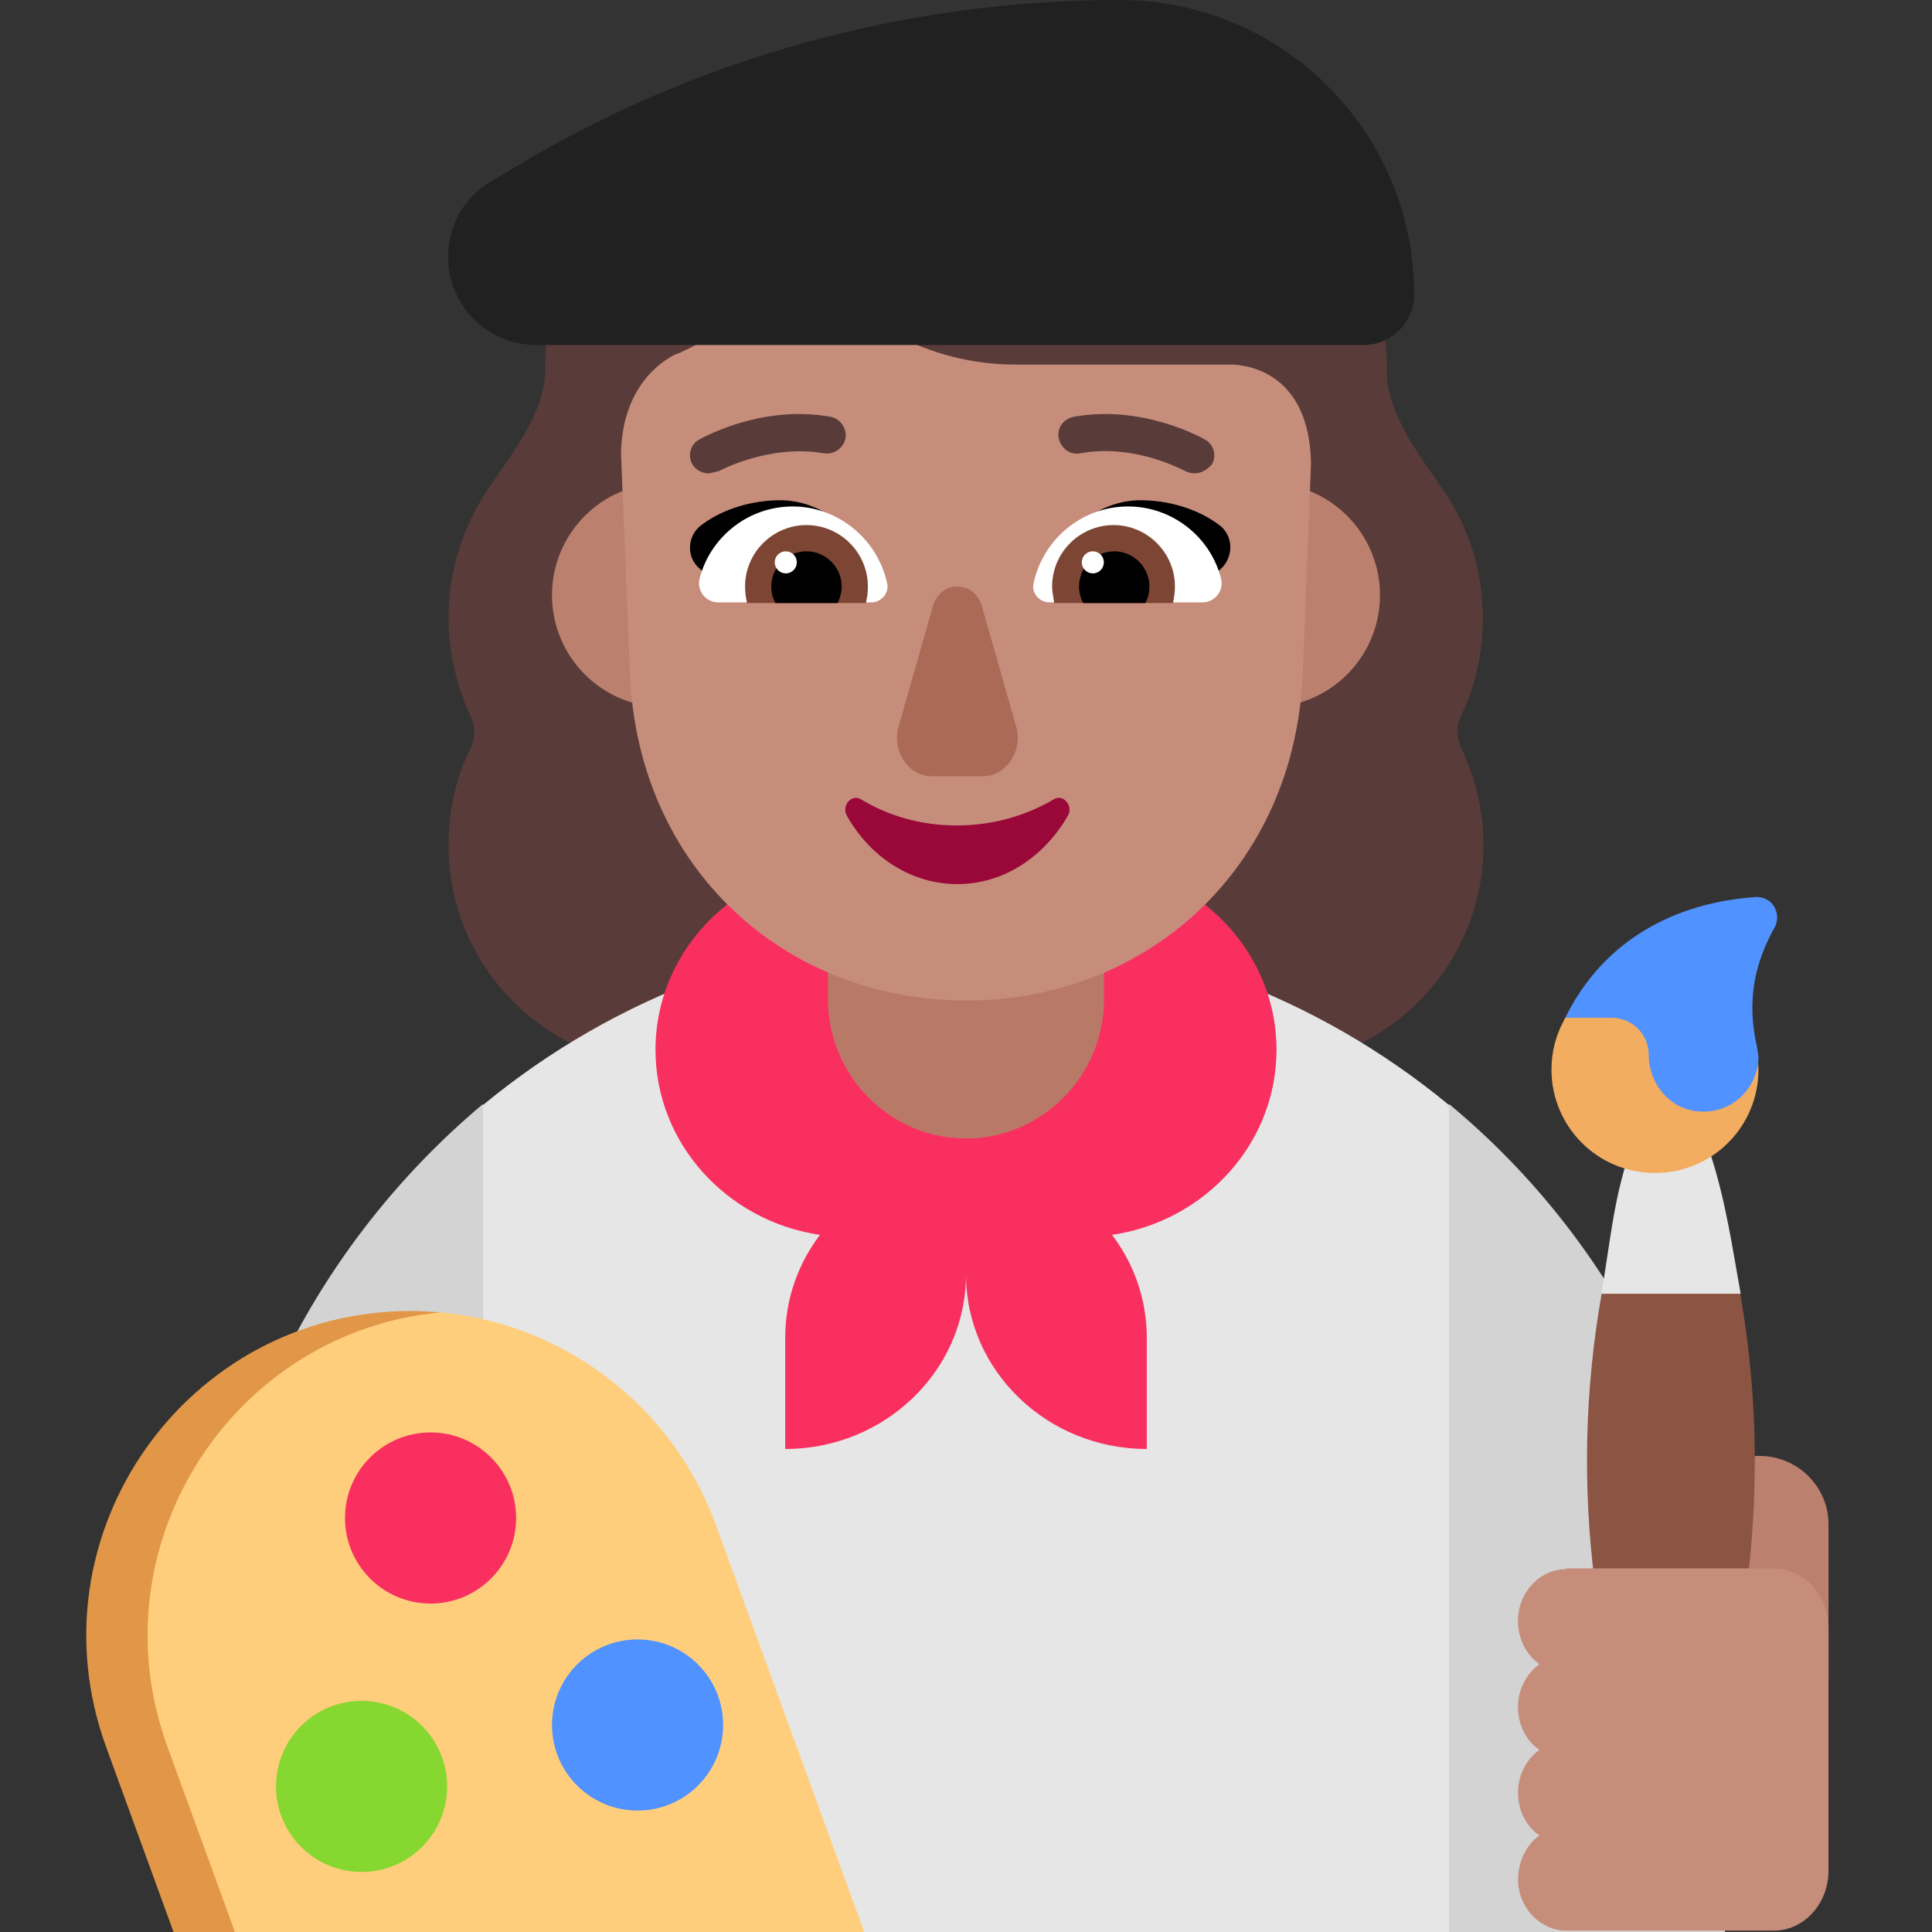 <svg viewBox="2 2 28 28" xmlns="http://www.w3.org/2000/svg">
<rect x="2" y="2" width="28" height="28" fill="#333333" stroke="none"/>
<path d="M23.49 10.954C23.49 11.474 23.38 11.954 23.17 12.383C23.1 12.523 23.11 12.693 23.18 12.843C23.38 13.273 23.5 13.752 23.5 14.252C23.5 16.021 22.059 17.46 20.288 17.46H11.712C9.941 17.46 8.5 16.021 8.5 14.252C8.5 13.742 8.61 13.263 8.82 12.843C8.89 12.693 8.89 12.523 8.82 12.383C8.62 11.944 8.5 11.464 8.5 10.954C8.5 10.285 8.7 9.665 9.04 9.136C9.391 8.606 9.901 7.996 9.901 7.367V7.357C9.901 5.538 11.042 4.069 12.863 4.069C13.043 4.069 13.213 3.989 13.313 3.839C13.914 3 14.894 2.46 15.995 2.46C17.106 2.46 18.076 3.01 18.677 3.839C18.777 3.989 18.947 4.069 19.127 4.069C20.938 4.069 22.099 5.538 22.099 7.357V7.367C22.089 7.996 22.589 8.616 22.94 9.136C23.29 9.655 23.49 10.285 23.49 10.954Z" fill="#593B39"/>
<path d="M9 18.015C10.902 16.443 13.342 15.5 16 15.5C18.658 15.5 21.097 16.443 23 18.015L25.194 23.978L23 30H9L7.08 23.978L9 18.015Z" fill="#E6E6E6"/>
<path d="M16 20.473C16.002 21.872 17.181 23 18.62 23V21.387C18.62 20.829 18.433 20.315 18.117 19.897C19.465 19.698 20.5 18.571 20.5 17.214C20.5 15.717 19.24 14.5 17.69 14.5H14.31C12.76 14.5 11.5 15.717 11.5 17.214C11.5 18.571 12.535 19.698 13.883 19.897C13.567 20.315 13.38 20.829 13.38 21.387V23C14.819 23 15.998 21.872 16 20.473Z" fill="#F92F60"/>
<path d="M5 26.5C4.98 23.09 6.582 20.03 9 18V29.98L5.02 30L5 26.5Z" fill="#D3D3D3"/>
<path d="M23 30V18C25.44 20.023 27 23.078 27 26.494V30H23Z" fill="#D3D3D3"/>
<path d="M27.5 23.1C28.05 23.1 28.5 23.545 28.5 24.088V26.35H26.5V24.088C26.5 23.545 26.94 23.1 27.5 23.1Z" fill="#BB806E"/>
<path d="M25.212 20.75C24.971 22.115 24.934 23.514 25.108 24.9L25.658 29.27C25.698 29.55 25.938 29.77 26.218 29.77C26.508 29.77 26.748 29.56 26.778 29.27L27.328 24.9C27.496 23.513 27.461 22.116 27.221 20.75L26.199 20.355L25.212 20.75Z" fill="#8C5543"/>
<path d="M27.227 20.75C27.107 20.08 27.01 19.41 26.8 18.76H25.6C25.38 19.41 25.327 20.08 25.207 20.75H27.227Z" fill="#E6E6E6"/>
<path d="M24.684 16.75L25.387 16.547C25.687 16.547 26.07 16.985 26.07 17.285C26.07 17.725 26.197 17.797 26.637 17.797C27.059 17.806 27.437 17.797 27.481 17.391C27.484 17.427 27.485 17.463 27.485 17.5C27.485 18.33 26.815 19 25.985 19C25.155 19 24.485 18.33 24.485 17.5C24.485 17.25 24.545 17.02 24.655 16.81C24.665 16.79 24.674 16.77 24.684 16.75Z" fill="#F3AD61"/>
<path d="M27.655 15.07C27.595 15.02 27.525 15 27.455 15C26.245 15.08 25.225 15.65 24.685 16.75H25.355C25.655 16.75 25.895 16.99 25.895 17.29C25.895 17.73 26.235 18.11 26.675 18.11C27.115 18.12 27.465 17.77 27.485 17.34C27.485 17.29 27.475 17.24 27.465 17.19V17.18C27.315 16.53 27.415 15.98 27.725 15.43C27.785 15.31 27.755 15.16 27.655 15.07Z" fill="#5092FF"/>
<path d="M24.702 24.74C24.328 24.74 24.01 25.06 24 25.47C23.991 25.74 24.119 25.98 24.31 26.12C24.128 26.25 24 26.48 24 26.74C24 27 24.119 27.23 24.31 27.36C24.128 27.49 24 27.72 24 27.98C24 28.24 24.119 28.47 24.31 28.6C24.119 28.74 24 28.98 24 29.25C24.01 29.66 24.328 29.98 24.702 29.98H27.708C28.145 29.98 28.5 29.59 28.5 29.11V25.6C28.5 25.12 28.145 24.73 27.708 24.73H24.702V24.74Z" fill="#C68D7B"/>
<path d="M4.919 30H14.525L12.375 24.1C11.739 22.359 10.148 21.162 8.332 21.015C8.207 21.005 7.985 21.038 7.859 21.051C5.135 21.332 2.829 24.24 3.939 27.31L4.919 30Z" fill="#FFCE7C"/>
<path d="M8.385 21.02C8.245 21.01 8.095 21 7.955 21C4.695 21 2.425 24.24 3.535 27.31L4.515 30H5.405L4.425 27.31C3.365 24.39 5.375 21.3 8.385 21.02Z" fill="#E19747"/>
<path d="M8.24 25.24C8.925 25.24 9.48 24.685 9.48 24C9.48 23.315 8.925 22.76 8.24 22.76C7.555 22.76 7 23.315 7 24C7 24.685 7.555 25.24 8.24 25.24Z" fill="#F92F60"/>
<path d="M11.24 28.24C11.925 28.24 12.48 27.685 12.48 27C12.48 26.315 11.925 25.76 11.24 25.76C10.555 25.76 10 26.315 10 27C10 27.685 10.555 28.24 11.24 28.24Z" fill="#5092FF"/>
<path d="M7.24 29.13C7.925 29.13 8.48 28.575 8.48 27.89C8.48 27.205 7.925 26.65 7.24 26.65C6.555 26.65 6 27.205 6 27.89C6 28.575 6.555 29.13 7.24 29.13Z" fill="#86D72F"/>
<path d="M16 18.5C14.9 18.5 14 17.592 14 16.483V14.517C14 13.408 14.9 12.5 16 12.5C17.1 12.5 18 13.408 18 14.517V16.483C18 17.592 17.1 18.5 16 18.5Z" fill="#B87A66"/>
<path d="M13.25 10.625C13.25 11.523 12.523 12.25 11.625 12.25C10.727 12.25 10 11.523 10 10.625C10 9.728 10.727 9 11.625 9C12.523 9 13.25 9.728 13.25 10.625Z" fill="#BB806E"/>
<path d="M22 10.625C22 11.523 21.273 12.25 20.375 12.25C19.477 12.25 18.75 11.523 18.75 10.625C18.75 9.728 19.477 9 20.375 9C21.273 9 22 9.728 22 10.625Z" fill="#BB806E"/>
<path d="M19.876 7.284H16.721C15.468 7.284 14.303 6.657 13.597 5.605C13.478 5.443 13.219 5.473 13.139 5.665L13.07 5.858C12.841 6.414 12.423 6.859 11.896 7.092C11.866 7.112 11.826 7.122 11.796 7.132C11.567 7.243 11.02 7.618 11 8.569L11.129 11.765C11.249 14.598 13.388 16.5 16.005 16.5C18.612 16.5 20.761 14.598 20.881 11.765L21 8.72C20.98 7.385 20.055 7.294 19.876 7.284Z" fill="#C68D7B"/>
<path d="M13.308 9.25C13.868 9.25 14.328 9.63 14.618 10.07C14.363 10.148 14.115 10.219 13.87 10.289C13.454 10.408 13.046 10.525 12.618 10.67L12.138 10.24C11.938 10.07 11.958 9.75 12.178 9.6C12.488 9.37 12.908 9.25 13.308 9.25Z" fill="black"/>
<path d="M18.528 9.25C17.968 9.25 17.508 9.63 17.218 10.07C17.456 10.143 17.69 10.211 17.921 10.278C18.35 10.402 18.773 10.524 19.208 10.68L19.688 10.25C19.888 10.07 19.878 9.75 19.658 9.6C19.348 9.37 18.928 9.25 18.528 9.25Z" fill="black"/>
<path d="M12.138 10.39C12.288 9.79 12.838 9.34 13.488 9.34C14.158 9.34 14.728 9.83 14.858 10.46C14.888 10.6 14.768 10.73 14.628 10.73H12.408C12.228 10.73 12.098 10.56 12.138 10.39Z" fill="white"/>
<path d="M19.698 10.39C19.548 9.79 18.998 9.34 18.348 9.34C17.668 9.34 17.108 9.83 16.978 10.46C16.948 10.6 17.068 10.73 17.208 10.73H19.428C19.608 10.73 19.738 10.56 19.698 10.39Z" fill="white"/>
<path d="M12.798 10.5C12.798 10.01 13.198 9.61 13.688 9.61C14.178 9.61 14.578 10.01 14.578 10.5C14.578 10.59 14.568 10.66 14.548 10.74H12.828C12.808 10.66 12.798 10.58 12.798 10.5Z" fill="#7D4533"/>
<path d="M19.028 10.5C19.028 10.01 18.628 9.61 18.138 9.61C17.648 9.61 17.248 10.01 17.248 10.5C17.248 10.553 17.257 10.607 17.266 10.66C17.27 10.687 17.275 10.713 17.278 10.74H18.998C19.018 10.66 19.028 10.58 19.028 10.5Z" fill="#7D4533"/>
<path d="M13.688 9.99C13.968 9.99 14.198 10.22 14.198 10.5C14.198 10.58 14.178 10.66 14.138 10.74H13.238C13.198 10.67 13.178 10.59 13.178 10.5C13.178 10.22 13.408 9.99 13.688 9.99Z" fill="black"/>
<path d="M18.148 9.99C17.868 9.99 17.638 10.22 17.638 10.5C17.638 10.58 17.658 10.66 17.698 10.74H18.598C18.638 10.67 18.658 10.59 18.658 10.5C18.658 10.22 18.428 9.99 18.148 9.99Z" fill="black"/>
<path d="M13.548 10.15C13.548 10.238 13.477 10.31 13.388 10.31C13.3 10.31 13.228 10.238 13.228 10.15C13.228 10.062 13.3 9.99 13.388 9.99C13.477 9.99 13.548 10.062 13.548 10.15Z" fill="white"/>
<path d="M17.998 10.15C17.998 10.238 17.927 10.31 17.838 10.31C17.75 10.31 17.678 10.238 17.678 10.15C17.678 10.062 17.75 9.99 17.838 9.99C17.927 9.99 17.998 10.062 17.998 10.15Z" fill="white"/>
<path d="M15.865 13.963C15.352 13.963 14.879 13.828 14.474 13.582C14.336 13.504 14.188 13.683 14.277 13.828C14.612 14.421 15.204 14.813 15.875 14.813C16.546 14.813 17.128 14.421 17.473 13.828C17.562 13.683 17.414 13.504 17.276 13.582C16.861 13.828 16.378 13.963 15.865 13.963Z" fill="#990838"/>
<path d="M15.519 10.789L15.022 12.533C14.924 12.897 15.168 13.25 15.509 13.25H16.241C16.582 13.25 16.826 12.886 16.728 12.533L16.231 10.789C16.124 10.404 15.626 10.404 15.519 10.789Z" fill="#AB6A55"/>
<path d="M12.034 8.73C12.084 8.81 12.174 8.86 12.264 8.86C12.287 8.86 12.314 8.853 12.344 8.845C12.366 8.84 12.389 8.834 12.414 8.83C12.414 8.83 13.144 8.43 13.944 8.57C14.084 8.59 14.224 8.5 14.254 8.35C14.274 8.21 14.184 8.07 14.034 8.04C13.076 7.867 12.246 8.31 12.143 8.365C12.139 8.367 12.134 8.37 12.134 8.37C12.004 8.44 11.964 8.6 12.034 8.73Z" fill="#593B39"/>
<path d="M19.184 8.83C19.224 8.85 19.274 8.86 19.314 8.86C19.404 8.86 19.494 8.81 19.564 8.73C19.634 8.61 19.594 8.44 19.464 8.37C19.464 8.37 19.459 8.367 19.455 8.365C19.352 8.31 18.522 7.867 17.564 8.04C17.414 8.07 17.314 8.2 17.344 8.35C17.374 8.5 17.514 8.6 17.654 8.57C18.384 8.433 19.048 8.763 19.166 8.821C19.177 8.827 19.184 8.83 19.184 8.83Z" fill="#593B39"/>
<path d="M8.495 5.72C8.495 5.27 8.725 4.86 9.115 4.63L9.385 4.47C12.045 2.85 15.105 2 18.225 2C20.585 2 22.495 3.91 22.495 6.27C22.495 6.67 22.165 7 21.765 7H9.775C9.065 7 8.495 6.43 8.495 5.72Z" fill="#212121"/>
</svg>
